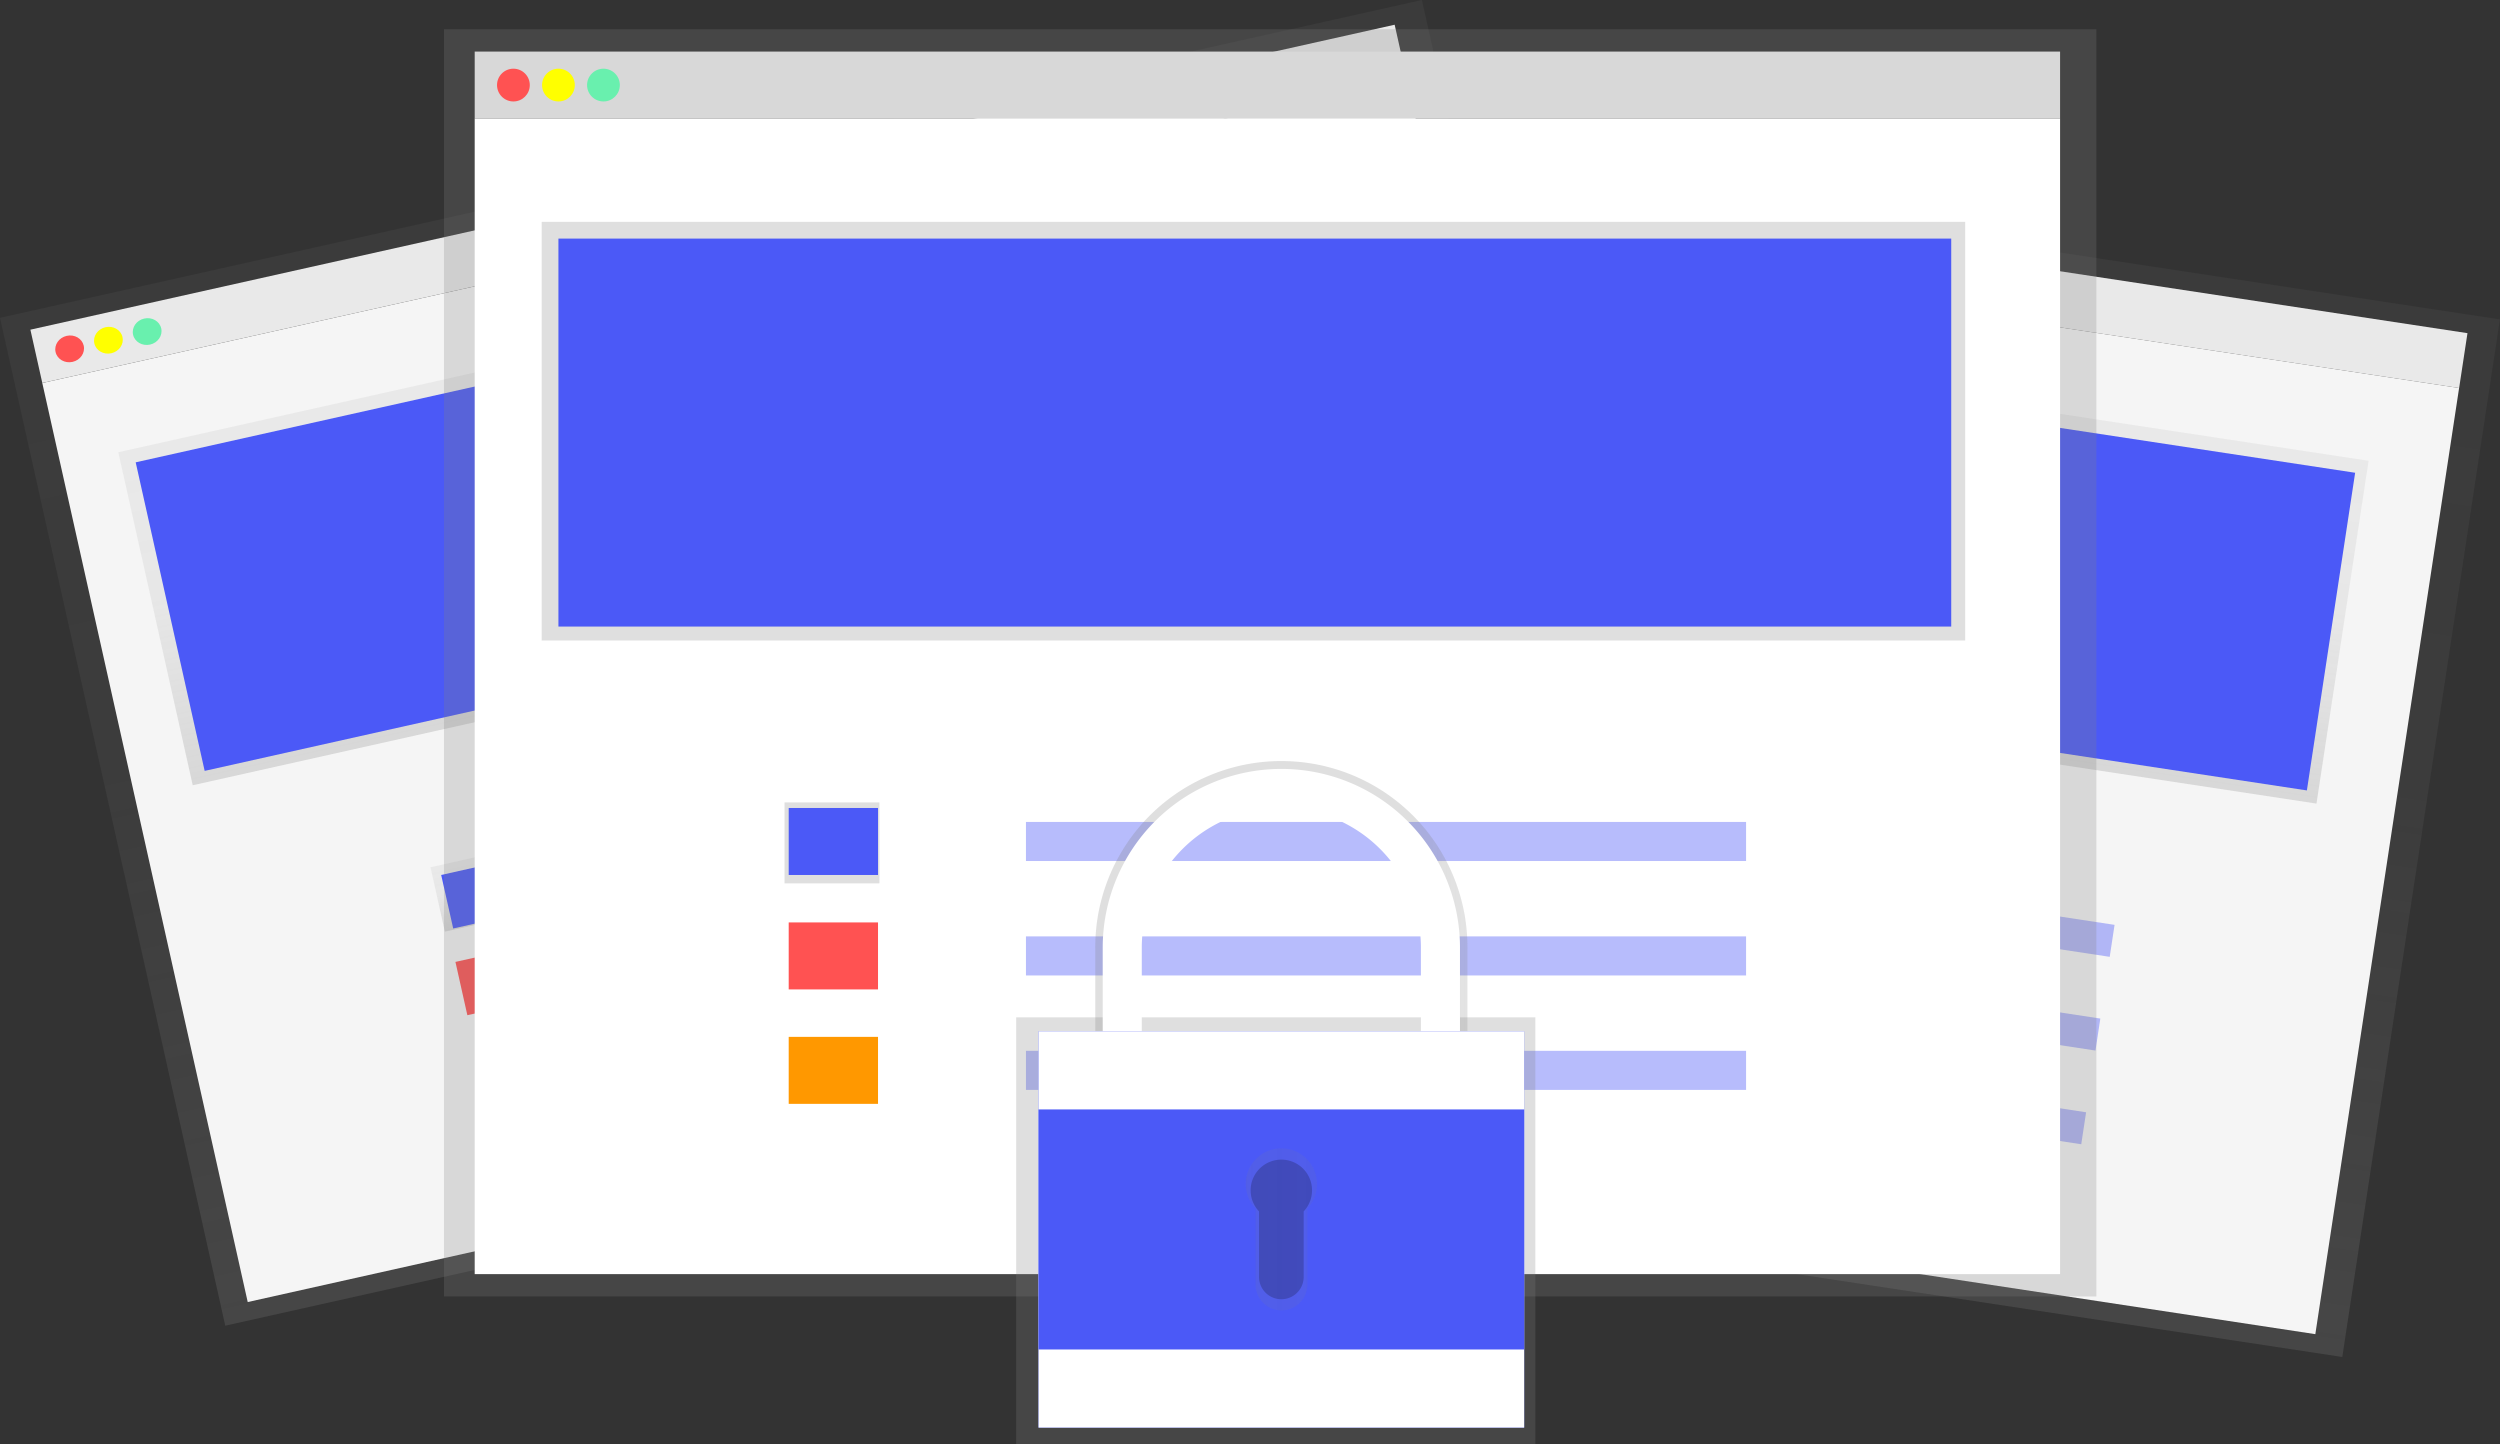 <svg data-name="Layer 1" xmlns="http://www.w3.org/2000/svg" xmlns:xlink="http://www.w3.org/1999/xlink" width="895.68" height="517.48"><rect width="100%" height="100%" fill="#333333" stroke="none"/><defs><linearGradient id="a" x1="790.94" y1="640.76" x2="790.94" y2="264.76" gradientTransform="rotate(90 783.095 446.895)" gradientUnits="userSpaceOnUse"><stop offset="0" stop-color="gray" stop-opacity=".25"/><stop offset=".54" stop-color="gray" stop-opacity=".12"/><stop offset="1" stop-color="gray" stop-opacity=".1"/></linearGradient><linearGradient id="b" x1="785.97" y1="446.14" x2="785.97" y2="321.91" gradientTransform="rotate(90 783.305 383.365)" xlink:href="#a"/><linearGradient id="c" x1="660.92" y1="518.19" x2="660.92" y2="494.17" gradientTransform="rotate(90 659.87 486.97)" xlink:href="#a"/><linearGradient id="d" x1="433.66" y1="605.23" x2="433.66" y2="235.23" gradientTransform="translate(13.58 8.51)" xlink:href="#a"/><linearGradient id="e" x1="428.36" y1="413.71" x2="428.36" y2="291.46" gradientTransform="translate(-1.05 11.3)" xlink:href="#a"/><linearGradient id="f" x1="295.22" y1="484.61" x2="295.22" y2="460.98" gradientTransform="translate(28.38 37.45)" xlink:href="#a"/><linearGradient id="g" x1="455.07" y1="464.48" x2="455.07" y2="10.48" xlink:href="#a"/><linearGradient id="h" x1="449.07" y1="229.48" x2="449.07" y2="79.48" xlink:href="#a"/><linearGradient id="i" x1="298.07" y1="316.48" x2="298.07" y2="287.48" xlink:href="#a"/><linearGradient id="j" x1="457.07" y1="517.48" x2="457.07" y2="364.48" xlink:href="#a"/><linearGradient id="k" x1="611.23" y1="564.74" x2="611.23" y2="464.74" xlink:href="#a"/><linearGradient id="l" x1="611.23" y1="660.74" x2="611.23" y2="602.74" xlink:href="#a"/></defs><path fill="#f5f5f5" d="m415.967 68.35 2.986-19.655 465.072 70.668-2.987 19.654z"/><path transform="rotate(-81.36 589.882 447.627)" fill="url(#a)" d="M589.23 209.59h376v490.29h-376z"/><path fill="#f5f5f5" d="m364.447 407.325 51.508-338.98 465.071 70.668-51.508 338.98z"/><circle cx="580.99" cy="251.51" r="4.86" transform="rotate(-81.36 393.642 244.4)" fill="#ff5252"/><circle cx="594.2" cy="253.52" r="4.86" transform="rotate(-81.36 406.848 246.405)" fill="#ff0"/><circle cx="607.41" cy="255.53" r="4.86" transform="rotate(-81.36 420.06 248.415)" fill="#69f0ae"/><path transform="rotate(-81.36 595.3 378.92)" fill="url(#b)" d="M720.53 174.84h124.23v422.38H720.53z"/><path fill="#4b59f7" d="m435.203 107.291 408.58 62.084-17.294 113.813-408.58-62.083z"/><path transform="rotate(-81.36 453.304 480.904)" fill="url(#c)" d="M628.65 473.94h24.02v28.16h-24.02z"/><path fill="#4b59f7" d="m477.377 284.582 26.2 3.981-2.987 19.655-26.2-3.981z"/><path fill="#ff5252" d="m472.262 318.154 26.2 3.98-2.987 19.655-26.2-3.981z"/><path fill="#ff9800" d="m467.167 351.727 26.2 3.98-2.987 19.655-26.2-3.981z"/><path fill="#4b59f7" opacity=".4" d="m546.346 299.25 211.245 32.1-1.74 11.458-211.246-32.099zM541.241 332.823l211.245 32.1-1.74 11.458L539.5 344.282zM536.146 366.396l211.245 32.1-1.741 11.458-211.245-32.1z"/><path fill="#f5f5f5" d="M10.887 118.113 499.665 8.858l4.267 19.09L15.154 137.201z"/><path transform="rotate(-12.6 -495.083 1022.25)" fill="url(#d)" d="M186.23 243.74h522v370h-522z"/><path fill="#f5f5f5" d="M15.15 137.213 503.928 27.958l73.602 329.274L88.752 466.487z"/><ellipse cx="177.11" cy="316.25" rx="5.17" ry="4.78" transform="rotate(-12.6 -765.182 909.732)" fill="#ff5252"/><ellipse cx="191" cy="313.15" rx="5.17" ry="4.78" transform="rotate(-12.6 -751.271 906.638)" fill="#ff0"/><ellipse cx="204.88" cy="310.05" rx="5.17" ry="4.78" transform="rotate(-12.6 -737.406 903.539)" fill="#69f0ae"/><path transform="rotate(-12.6 -514.97 957.389)" fill="url(#e)" d="M202.46 302.76h449.7v122.25h-449.7z"/><path fill="#4b59f7" d="m48.613 165.637 429.403-95.983 24.711 110.552-429.403 95.983z"/><path transform="rotate(-12.6 -618.682 1103.725)" fill="url(#f)" d="M308.61 498.42h29.98v23.63h-29.98z"/><path fill="#4b59f7" d="m158.065 313.478 27.655-6.208 4.303 19.169-27.655 6.208z"/><path fill="#ff5252" d="m163.17 344.626 27.54-6.156 4.267 19.09-27.54 6.155z"/><path fill="#ff9800" d="m172.831 378.936 27.656-6.208 4.303 19.169-27.655 6.208z"/><path fill="#4b59f7" opacity=".4" d="m229.908 299.64 222.012-49.626 2.489 11.135-222.012 49.626zM237.197 332.254l222.01-49.625 2.49 11.135-222.011 49.625zM244.485 364.858l222.011-49.625 2.489 11.135-222.011 49.626z"/><path fill="#f5f5f5" d="M170.07 18.48h568v24h-568z"/><path fill="url(#g)" d="M159.07 10.48h592v454h-592z"/><path fill="#fff" d="M170.07 42.48h568v414h-568z"/><circle cx="183.94" cy="30.48" r="5.87" fill="#ff5252"/><circle cx="200.07" cy="30.48" r="5.87" fill="#ff0"/><circle cx="216.2" cy="30.48" r="5.87" fill="#69f0ae"/><path fill="url(#h)" d="M194.07 79.48h510v150h-510z"/><path fill="#4b59f7" d="M200.07 85.48h499v139h-499z"/><path fill="url(#i)" d="M281.07 287.48h34v29h-34z"/><path fill="#4b59f7" d="M282.57 289.48h32v24h-32z"/><path fill="#ff5252" d="M282.57 330.48h32v24h-32z"/><path fill="#ff9800" d="M282.57 371.48h32v24h-32z"/><path fill="#4b59f7" opacity=".4" d="M367.57 294.48h258v14h-258zM367.57 335.48h258v14h-258zM367.57 376.48h258v14h-258z"/><path fill="url(#j)" d="M364.07 364.48h186v153h-186z"/><path d="M559.15 531.41a52.08 52.08 0 0 1 104.17 0v33.33h14.58v-33.33a66.67 66.67 0 1 0-133.33 0v33.33h14.58Z" transform="translate(-152.16 -191.26)" fill="url(#k)"/><path d="M409.07 339.48a50 50 0 0 1 100 0v32h14v-32a64 64 0 0 0-128 0v32h14Z" fill="#fff"/><path fill="#4b59f7" d="M372.07 369.48h174v142h-174z"/><path fill="#fff" d="M372.07 369.48h174v142h-174z"/><path fill="#4b59f7" d="M372.07 397.48h174v86h-174z"/><path d="M624 615.5a12.76 12.76 0 1 0-22 8.74v27.22a9.28 9.28 0 0 0 18.56 0v-27.22a12.7 12.7 0 0 0 3.44-8.74Z" transform="translate(-152.16 -191.26)" fill="url(#l)"/><path d="M470.07 426.48a11 11 0 1 0-19 7.53v23.47a8 8 0 1 0 16 0v-23.47a11 11 0 0 0 3-7.53Z" opacity=".2"/></svg>